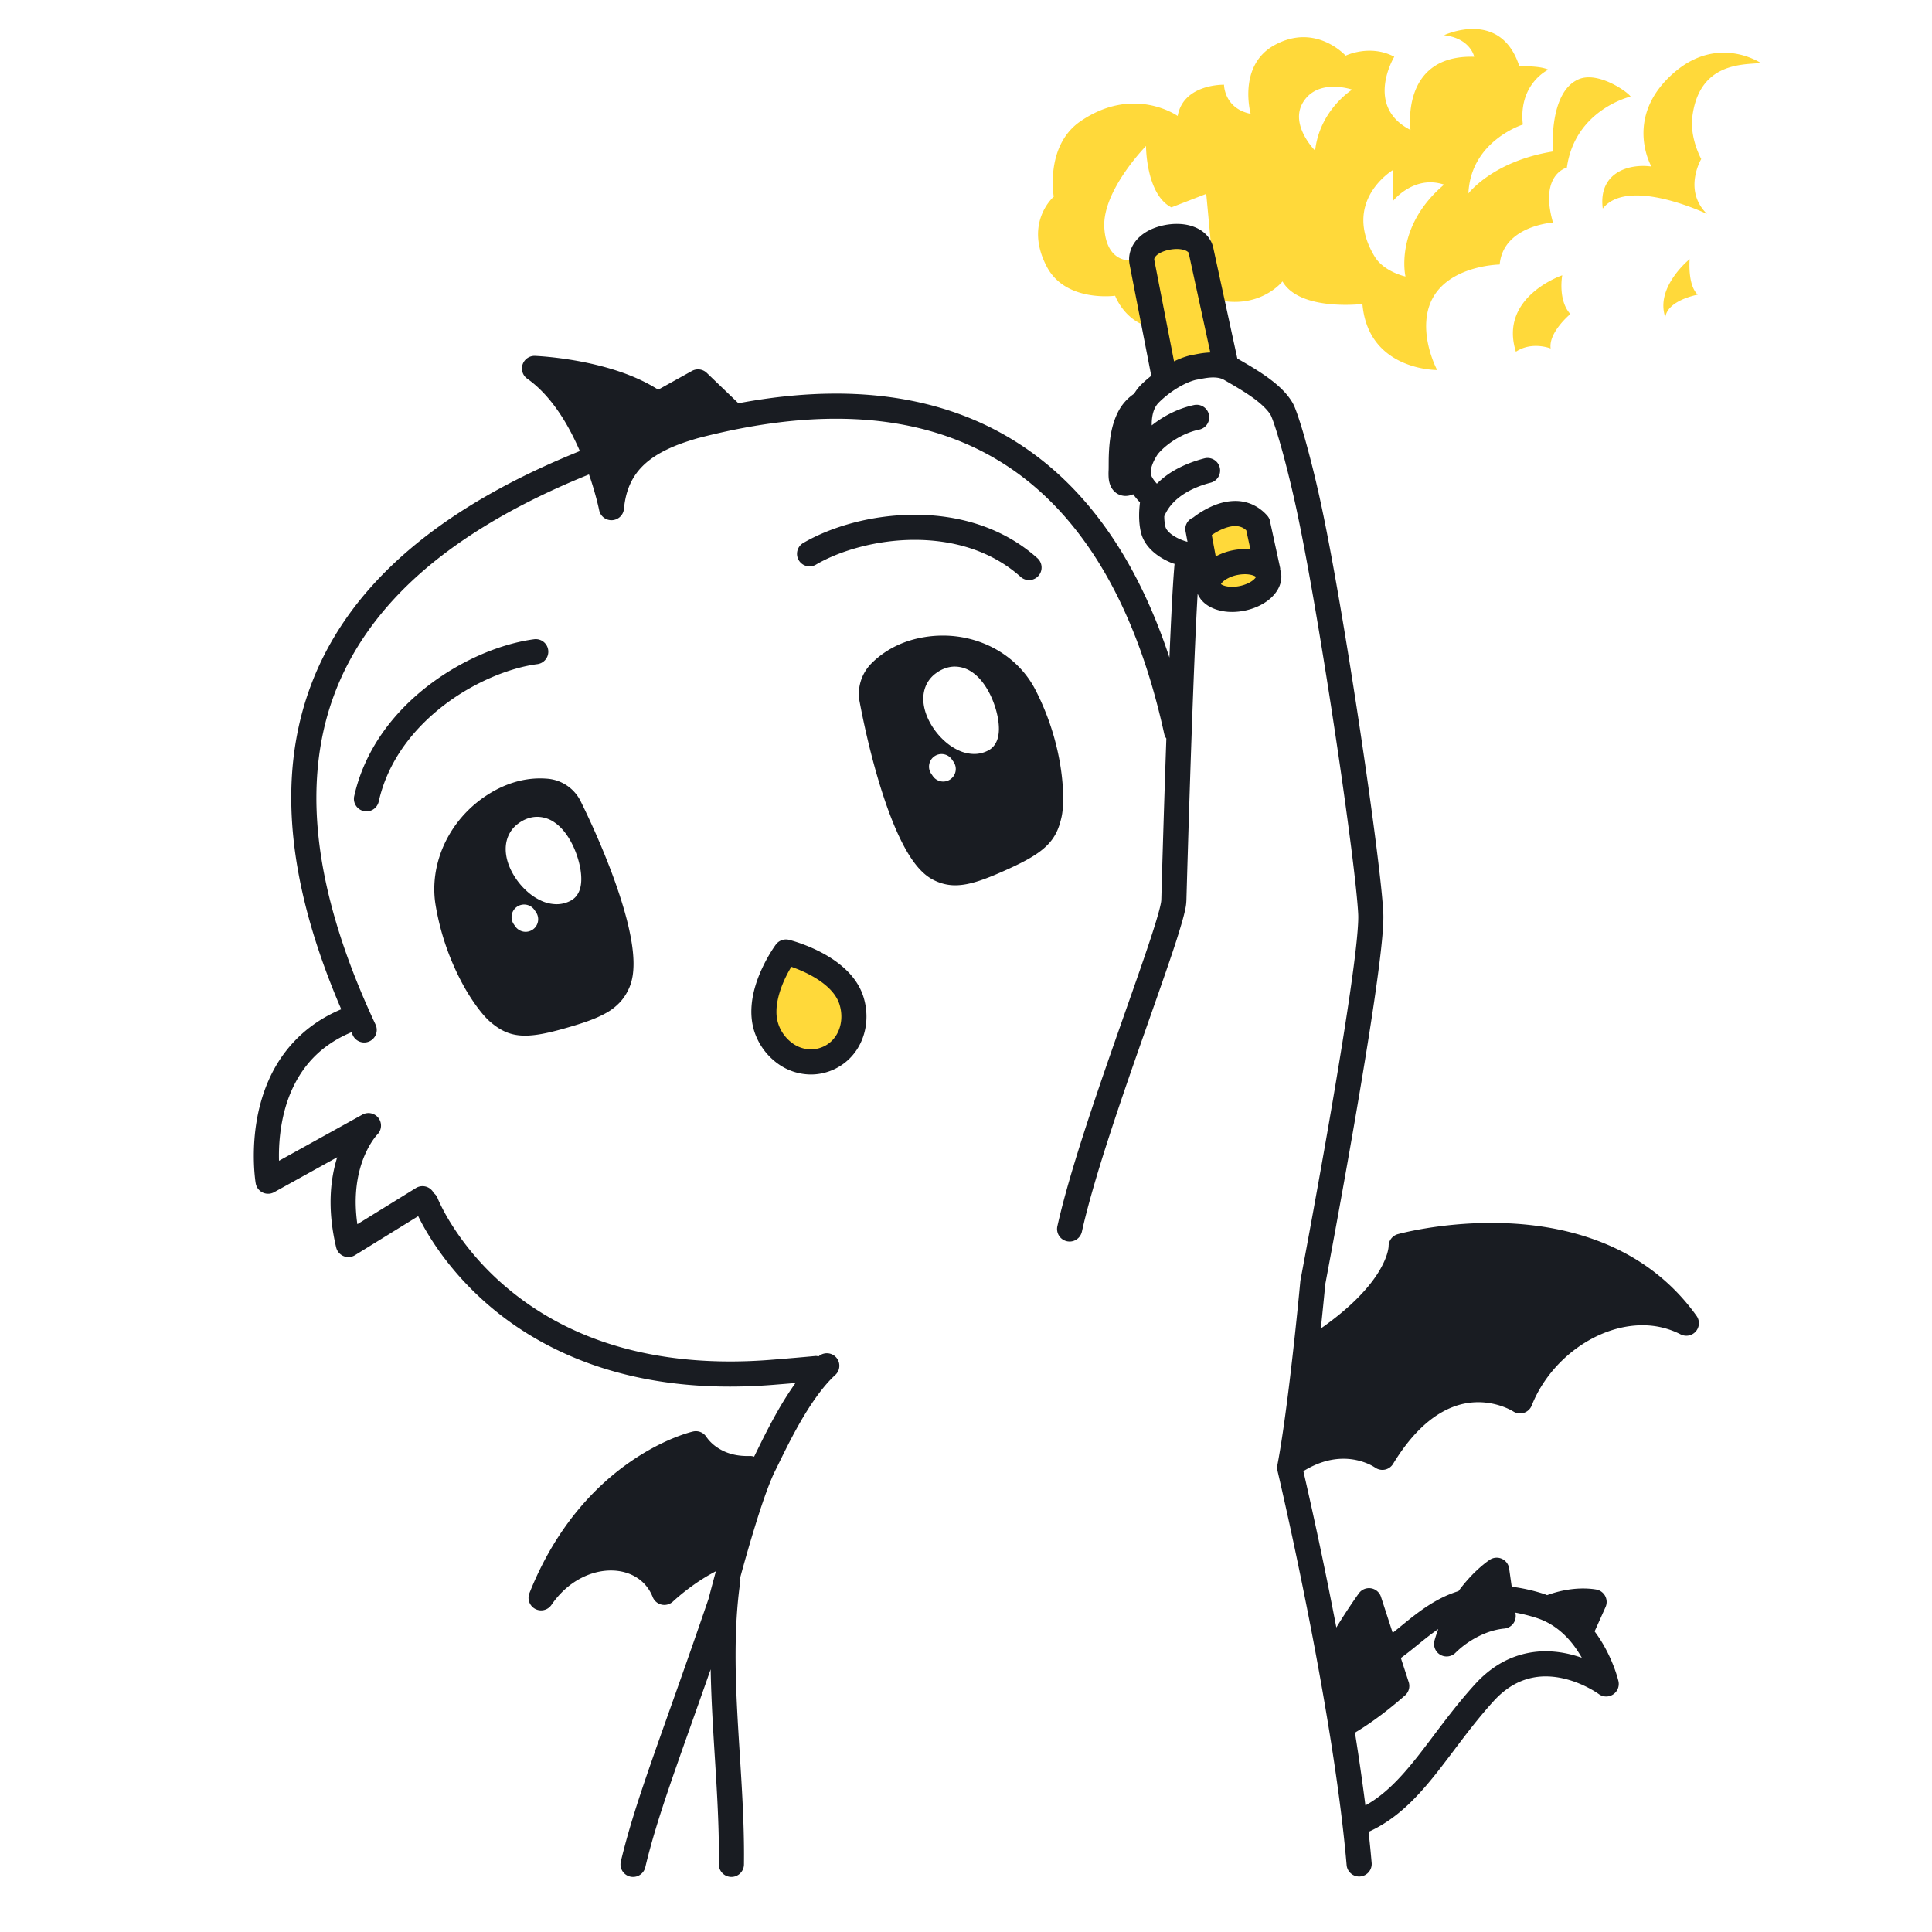 <svg xmlns="http://www.w3.org/2000/svg" width="200" height="200" fill="none"><path fill="#FFD93A" d="M162.561 32.51c-1.318-1.45-.839-4.012-.839-4.012s-6.595 2.229-4.796 7.912c1.679-1.114 3.597-.334 3.597-.334-.239-1.672 2.038-3.566 2.038-3.566ZM173.353 7.47c-5.377 4.603-2.398 9.77-2.398 9.77-2.399-.333-5.516.67-5.037 4.348 2.638-3.344 10.792.557 10.792.557-2.518-2.452-.599-5.684-.599-5.684s-1.201-2.16-.92-4.384c.718-5.67 5.289-5.369 7.088-5.554 0 0-4.37-2.953-8.926.947ZM174.912 26.826s-3.598 2.897-2.519 6.018c.241-1.783 3.358-2.34 3.358-2.34-1.079-1.004-.839-3.678-.839-3.678ZM130.222 54.127s-4.01-1.44-5.836.82c.609 2.87.347 4 1.131 6.087.782 2.087 6.396 1.023 5.806-1.575-.59-2.598-1.101-5.333-1.101-5.333ZM141.038 31.47c.599 6.91 7.734 6.835 7.734 6.835s-1.68-3.12-.96-6.13c1.126-4.71 7.435-4.792 7.435-4.792.359-4.012 5.515-4.347 5.515-4.347-1.439-5.015 1.439-5.683 1.439-5.683.839-6.019 6.594-7.356 6.594-7.356-.24-.446-3.357-2.675-5.395-1.784-3.132 1.37-2.638 7.468-2.638 7.468-6.235 1.003-8.754 4.346-8.754 4.346.241-5.461 5.636-7.132 5.636-7.132-.479-4.236 2.638-5.684 2.638-5.684-.959-.446-2.997-.335-2.997-.335-1.919-6.018-7.794-3.232-7.794-3.232 2.758.335 3.117 2.23 3.117 2.23-7.674-.224-6.594 7.578-6.594 7.578-4.797-2.452-1.679-7.579-1.679-7.579-2.518-1.337-5.036-.111-5.036-.111s-3.081-3.438-7.356-1.097c-3.862 2.115-2.476 7.115-2.476 7.115-2.757-.557-2.757-3.01-2.757-3.01s-4.198-.11-4.797 3.233c0 0-4.557-3.232-10.073.557-3.689 2.536-2.756 7.801-2.756 7.801s-3.119 2.675-.72 7.245c1.953 3.722 7.074 3.009 7.074 3.009s1.19 3.283 4.712 3.404l.932 4.584 5.216-1.392-1.036-5.243c.407-.544.508-.982.508-.982 4.633 1.158 6.994-1.857 6.994-1.857 1.799 3.12 8.274 2.34 8.274 2.34Zm3.177-13.878v3.198s2.159-2.718 5.276-1.679c-5.196 4.397-3.996 9.513-3.996 9.513s-2.239-.48-3.199-2.079c-3.461-5.77 1.919-8.953 1.919-8.953Zm-21.906 7.036a6.308 6.308 0 0 0-1.256.049c-1.833.25-2.583 1.083-2.583 1.083l.015.076c-.799.563-1.208 1.109-1.208 1.109s-2.718.48-2.958-3.358c-.24-3.836 4.316-8.473 4.316-8.473s-.011 4.994 2.626 6.353l3.61-1.397.479 5.116c-1.133-.417-2.142-.566-3.041-.558Zm13.832-9.034s-2.638-2.638-1.278-4.956c1.528-2.607 5.116-1.36 5.116-1.36s-3.357 2.08-3.838 6.316ZM85.462 109.655c2.392-.883 3.454-3.54 2.69-6.04-1.12-3.672-6.79-5.063-6.79-5.063s-3.444 4.636-1.872 8.261c1.041 2.399 3.58 3.726 5.972 2.842Z"/><path fill="#191C22" d="M165.377 128.44c-3.771-1.415-7.643-1.842-10.997-1.843-5.487.002-9.607 1.144-9.679 1.163a1.3 1.3 0 0 0-.951 1.18l-.002.084c-.005.057-.039 1.108-1.166 2.86-.945 1.464-2.692 3.427-5.849 5.639.259-2.458.43-4.261.461-4.593.119-.63 1.554-8.22 2.993-16.545.751-4.347 1.503-8.887 2.069-12.738.282-1.927.519-3.68.685-5.158.166-1.481.265-2.672.266-3.543 0-.132-.002-.26-.007-.384v-.001c-.065-1.407-.338-3.923-.747-7.154-1.229-9.677-3.692-25.557-5.471-34.138a115.327 115.327 0 0 0-1.869-7.76 49.093 49.093 0 0 0-.738-2.41 17.131 17.131 0 0 0-.291-.801 4.652 4.652 0 0 0-.273-.594c-.661-1.133-1.679-1.985-2.736-2.742-1.032-.73-2.119-1.345-2.987-1.848l-2.49-11.46h-.002c-.175-.85-.756-1.52-1.433-1.905-.688-.396-1.486-.572-2.34-.573-.425 0-.865.045-1.314.136-1.016.21-1.88.608-2.535 1.206-.652.588-1.092 1.427-1.088 2.332 0 .188.02.38.059.573h-.002l2.235 11.479c-.337.27-.677.559-1.02.893-.304.296-.55.622-.75.96a4.983 4.983 0 0 0-1.668 1.892c-.616 1.21-.817 2.511-.909 3.628a22.086 22.086 0 0 0-.059 1.496c-.003.421-.001.768-.009.92a7.51 7.51 0 0 0-.01.369c.007.38.013.75.206 1.224.099.233.271.51.566.73.292.222.683.33 1.001.325.313-.004.557-.08.784-.173.169.237.343.45.504.63.07.075.134.139.198.204-.047.368-.09.84-.091 1.371.001.534.043 1.125.185 1.73l.001.001c.17.721.559 1.306 1 1.76.667.68 1.462 1.117 2.199 1.42.099.04.187.057.284.092-.055.601-.11 1.35-.166 2.251-.121 1.95-.245 4.557-.366 7.445-2.225-6.744-5.399-12.69-9.795-17.32-2.965-3.12-6.487-5.633-10.602-7.354s-8.816-2.65-14.128-2.649c-3.145 0-6.505.326-10.093 1l-3.28-3.149a1.302 1.302 0 0 0-1.531-.198l-3.492 1.94c-2.471-1.579-5.45-2.41-7.919-2.894-2.707-.521-4.793-.601-4.837-.603a1.298 1.298 0 0 0-1.28.882c-.186.547.01 1.147.482 1.48 1.308.92 2.452 2.219 3.413 3.671.812 1.224 1.477 2.544 2.03 3.818-9.646 3.89-16.748 8.6-21.616 14.066-5.693 6.383-8.268 13.808-8.258 21.821.002 6.902 1.882 14.24 5.177 21.904-.01.004-.02.002-.03.007v-.001c-3.917 1.645-6.24 4.481-7.493 7.346-1.262 2.871-1.528 5.771-1.53 7.816 0 1.679.185 2.788.194 2.841a1.301 1.301 0 0 0 1.911.921l6.529-3.616c-.399 1.266-.689 2.816-.688 4.648 0 1.402.168 2.966.578 4.687a1.301 1.301 0 0 0 1.948.804l6.544-4.042c.78 1.598 2.714 5.001 6.4 8.421 4.983 4.633 13.226 9.233 25.87 9.222 1.42 0 2.893-.057 4.425-.177.866-.069 1.643-.133 2.36-.194a34.772 34.772 0 0 0-1.853 2.923c-1.04 1.825-1.874 3.578-2.428 4.702a1.265 1.265 0 0 0-.435-.071 6.487 6.487 0 0 1-.277.005c-1.605-.005-2.629-.523-3.303-1.024a4.33 4.33 0 0 1-.72-.679l-.154-.199-.026-.039v-.001l-.003.001a1.297 1.297 0 0 0-1.397-.598c-.116.026-2.928.673-6.44 3.089-3.511 2.412-7.712 6.617-10.503 13.643a1.299 1.299 0 0 0 2.28 1.215c1.683-2.456 4.082-3.558 6.154-3.558.99 0 1.897.25 2.635.708.738.462 1.32 1.121 1.691 2.041.16.4.511.697.931.788.421.091.863-.034 1.174-.331l.004-.004c.072-.067.914-.855 2.158-1.735.663-.471 1.447-.96 2.274-1.388-.253.927-.507 1.874-.762 2.855-4.8 14.047-7.52 20.646-9.078 27.189a1.3 1.3 0 0 0 2.53.601c1.23-5.194 3.32-10.668 6.77-20.496.108 6.45.853 12.978.85 19.163 0 .339-.001.678-.005 1.017a1.3 1.3 0 1 0 2.6.03c.003-.348.006-.697.006-1.047-.003-6.868-.875-13.914-.872-20.615 0-2.613.131-5.172.489-7.645.018-.126-.004-.245-.02-.365a165.487 165.487 0 0 1 1.673-5.772c.756-2.423 1.453-4.322 1.944-5.295.573-1.148 1.437-3 2.519-4.898 1.075-1.894 2.38-3.819 3.695-5.023a1.293 1.293 0 0 0-1.705-1.946c-.111-.019-.22-.047-.338-.036-1.203.114-2.72.247-4.623.397a53.927 53.927 0 0 1-4.22.169c-12.012-.01-19.51-4.286-24.103-8.529a28.15 28.15 0 0 1-4.82-5.831 21.39 21.39 0 0 1-1.047-1.895 12.605 12.605 0 0 1-.235-.512l-.052-.124-.01-.026v-.001a1.256 1.256 0 0 0-.419-.534c-.014-.026-.014-.054-.03-.079a1.3 1.3 0 0 0-1.788-.423l-6.064 3.745a16.568 16.568 0 0 1-.172-2.283c.001-2.451.598-4.222 1.174-5.381a8.23 8.23 0 0 1 .776-1.273 5.02 5.02 0 0 1 .234-.29l.052-.057v-.001c.46-.455.514-1.185.126-1.702a1.303 1.303 0 0 0-1.67-.358l-8.632 4.78a19.826 19.826 0 0 1-.007-.512c-.002-1.813.254-4.378 1.31-6.767 1.067-2.393 2.857-4.61 6.125-5.999.026-.011.043-.034.067-.046.051.109.095.218.146.327a1.3 1.3 0 1 0 2.355-1.102c-3.939-8.411-6.128-16.312-6.126-23.485.01-7.469 2.326-14.151 7.6-20.092 4.512-5.073 11.253-9.591 20.617-13.373.044.126.099.267.14.389.322.973.553 1.808.702 2.394.074.293.128.524.163.68l.038.174.01.051a1.297 1.297 0 0 0 1.343 1.045 1.298 1.298 0 0 0 1.227-1.179c.135-1.436.525-2.516 1.102-3.403.864-1.323 2.218-2.277 4.044-3.048.757-.32 1.603-.596 2.492-.856 5.276-1.371 10.036-2.016 14.303-2.016 5.012.001 9.353.871 13.125 2.448 5.653 2.367 10.058 6.328 13.48 11.502 3.417 5.172 5.823 11.56 7.381 18.669.04.181.118.343.221.485-.299 8.548-.522 16.689-.522 16.694l-.001.036a2.86 2.86 0 0 1-.067.434c-.2.977-.84 2.998-1.706 5.522-1.3 3.802-3.117 8.83-4.823 13.861-1.705 5.035-3.299 10.065-4.165 13.954a1.3 1.3 0 0 0 2.538.564c1.168-5.268 3.858-13.115 6.253-19.936 1.199-3.415 2.323-6.579 3.155-9.072a73.83 73.83 0 0 0 1.002-3.2c.122-.437.22-.822.291-1.164a5.02 5.02 0 0 0 .12-.928h.002c0-.004.052-1.909.14-4.849.132-4.41.344-11.138.579-17.208.118-3.035.241-5.906.362-8.237.028-.52.054-1.01.082-1.473v.002c.027.061.044.126.075.184.011.02.024.037.037.056.086.154.179.305.289.432.402.464.908.756 1.444.946a5.208 5.208 0 0 0 1.726.278c.42 0 .854-.044 1.293-.133.985-.204 1.854-.599 2.543-1.16.343-.283.644-.611.874-1.003.228-.39.385-.856.384-1.364 0-.156-.014-.32-.048-.486l-.001-.003c-.014-.073-.051-.137-.072-.208-.004-.066.011-.129-.003-.195l-1.013-4.662a1.274 1.274 0 0 0-.288-.715 4.55 4.55 0 0 0-1.606-1.203 4.326 4.326 0 0 0-1.743-.357c-1.323.01-2.43.513-3.238.968a9.355 9.355 0 0 0-1.118.748c-.553.23-.903.8-.79 1.413l.204 1.099a3.004 3.004 0 0 1-.169-.046c-.446-.13-1.013-.38-1.427-.682a2.406 2.406 0 0 1-.493-.459 1.031 1.031 0 0 1-.203-.394v-.001a4.925 4.925 0 0 1-.113-1.079c.007-.016.022-.026.029-.042.431-1.002 1.193-1.743 2.094-2.306.896-.56 1.91-.913 2.683-1.11a1.3 1.3 0 0 0-.648-2.518h-.001c-.947.245-2.193.665-3.409 1.421a8.84 8.84 0 0 0-1.51 1.2c-.028-.03-.055-.056-.083-.088-.251-.274-.475-.633-.524-.834a.946.946 0 0 1-.033-.263c-.011-.374.207-.984.476-1.453.089-.16.176-.296.256-.416.358-.441.979-1.002 1.732-1.474.771-.488 1.677-.889 2.57-1.07a1.3 1.3 0 0 0-.521-2.547c-1.275.262-2.442.792-3.437 1.418-.347.22-.665.454-.967.692-.001-.039-.004-.077-.003-.117-.001-.447.052-.9.174-1.29.124-.39.304-.71.571-.971a10.368 10.368 0 0 1 2.464-1.803c.701-.365 1.275-.523 1.44-.547.26-.044.518-.102.812-.15.291-.048.603-.084.902-.084.444 0 .831.08 1.122.25.893.516 1.945 1.113 2.86 1.761.916.64 1.672 1.352 1.982 1.913.01.018.068.142.135.317.246.63.666 1.938 1.15 3.728a117.334 117.334 0 0 1 1.597 6.755c1.167 5.627 2.654 14.573 3.875 22.75a535.989 535.989 0 0 1 1.562 11.187c.406 3.194.673 5.713.728 6.945v-.002c.003.074.005.165.005.27.001.672-.087 1.82-.249 3.25-.566 5.028-2.001 13.631-3.292 20.945a1205.795 1205.795 0 0 1-2.239 12.307l-.199 1.058-.018.122a407.743 407.743 0 0 1-1.108 10.338c-.384 3.174-.833 6.443-1.271 8.721-.034.179-.031.369.011.546.001.001.089.373.248 1.067 1.117 4.847 5.673 25.268 6.916 39.81a1.301 1.301 0 0 0 2.591-.222c-.091-1.06-.199-2.148-.321-3.257 2.83-1.282 4.899-3.431 6.817-5.816 1.956-2.44 3.794-5.159 6.128-7.72.919-1.008 1.84-1.633 2.74-2.02a6.67 6.67 0 0 1 2.652-.535c1.47-.002 2.868.452 3.887.921.509.234.921.469 1.2.64.139.086.245.156.313.203l.072.05.014.01a1.299 1.299 0 0 0 2.04-1.339c-.02-.078-.413-1.771-1.544-3.744-.263-.457-.571-.93-.921-1.4l1.132-2.52a1.302 1.302 0 0 0-.923-1.806c-.069-.014-.592-.117-1.421-.117-.923 0-2.243.152-3.707.69-.1-.036-.191-.081-.292-.114a18.67 18.67 0 0 0-3.371-.759l-.267-1.887a1.301 1.301 0 0 0-1.993-.91c-.073.048-1.093.715-2.307 2.083-.306.344-.624.734-.942 1.169a12.16 12.16 0 0 0-1.532.597c-2.201 1.06-3.821 2.576-5.27 3.714l-.011.008-1.212-3.729a1.301 1.301 0 0 0-2.289-.361c-.013.02-1.083 1.492-2.331 3.54a452.217 452.217 0 0 0-3.412-16.188c1.611-.992 2.999-1.28 4.143-1.284a6.424 6.424 0 0 1 2.445.479c.288.118.509.236.65.318l.149.092.027.017.001.001v-.001c.291.21.661.292 1.013.223.355-.07.67-.29.858-.599 1.638-2.688 3.286-4.271 4.782-5.188 1.498-.915 2.856-1.19 4.031-1.193 1.086 0 2.015.248 2.663.496.324.124.577.246.741.334l.177.099.035.021.004.002c.324.211.73.267 1.1.151.372-.117.674-.399.818-.762.942-2.386 2.645-4.485 4.704-5.967 2.059-1.485 4.457-2.342 6.753-2.339a8.57 8.57 0 0 1 3.955.94 1.3 1.3 0 0 0 1.651-1.913c-2.812-3.938-6.482-6.367-10.249-7.779Zm-35.472-68.792c.056.029.092.054.117.075-.043.085-.189.273-.464.453-.302.202-.736.39-1.234.49-.27.055-.532.08-.773.08-.465.003-.848-.1-1.041-.206a.723.723 0 0 1-.117-.075c.043-.085.189-.273.465-.453a3.52 3.52 0 0 1 1.233-.49c.272-.055.534-.08.775-.08.464-.003.846.1 1.039.206Zm-3.927-4.596c.577-.329 1.315-.602 1.893-.594.256.001.481.044.7.139.143.063.29.166.441.296l.433 1.993c-.191-.02-.381-.044-.579-.044-.421 0-.855.043-1.294.133a6.282 6.282 0 0 0-1.719.624l-.41-2.213c.154-.105.328-.219.535-.334Zm-1.709-18.461c-.37.061-.678.128-.819.151-.477.083-1.124.286-1.914.664l-2.041-10.48-.004-.02-.005-.056c.003-.08.021-.203.243-.415.219-.203.648-.443 1.3-.575a3.98 3.98 0 0 1 .794-.084c.483-.002.848.11 1.034.221.192.12.188.171.197.192l.003.017 2.234 10.283a8.991 8.991 0 0 0-1.022.102Zm21.182 138.915c.388-.342.537-.885.377-1.377l-.811-2.494c1.334-.969 2.539-2.087 3.871-2.993-.139.38-.272.771-.388 1.184a1.302 1.302 0 0 0 .61 1.483 1.302 1.302 0 0 0 1.584-.236v.001a9.04 9.04 0 0 1 1.494-1.183c.911-.587 2.157-1.171 3.546-1.303.35-.034.678-.213.896-.49.217-.277.314-.637.265-.986l-.024-.174c.681.123 1.407.299 2.195.552 1.125.362 2.046.965 2.819 1.693.784.736 1.392 1.602 1.864 2.428-1.067-.371-2.33-.668-3.736-.67a9.28 9.28 0 0 0-3.677.746c-1.254.536-2.494 1.402-3.638 2.659-2.486 2.735-4.369 5.526-6.232 7.841-1.626 2.027-3.213 3.661-5.119 4.711a233.258 233.258 0 0 0-1.083-7.535c.874-.516 2.777-1.734 5.187-3.857Z"/><path fill="#191C22" d="M107.393 57.782c-3.665-3.283-8.315-4.497-12.693-4.496-4.417.007-8.597 1.206-11.55 2.922a1.3 1.3 0 1 0 1.312 2.245c2.473-1.452 6.308-2.573 10.238-2.567 3.919.002 7.892 1.081 10.957 3.832a1.3 1.3 0 0 0 1.736-1.936ZM45.947 73.013c3.169-2.436 6.886-3.901 9.683-4.262a1.3 1.3 0 0 0-.339-2.578c-3.347.447-7.376 2.065-10.925 4.776-3.537 2.71-6.596 6.557-7.697 11.461a1.3 1.3 0 1 0 2.537.569c.93-4.162 3.56-7.527 6.741-9.966ZM93.784 87.97c.377.663.775 1.26 1.214 1.775.439.514.92.955 1.496 1.272.717.398 1.54.632 2.398.627.789-.001 1.587-.172 2.476-.463.891-.293 1.884-.71 3.084-1.257 1.875-.86 3.071-1.548 3.944-2.414.432-.431.764-.912.998-1.409.235-.497.377-.996.492-1.5.116-.52.17-1.159.172-1.982-.004-2.565-.602-6.8-2.879-11.222-1.784-3.448-5.489-5.602-9.573-5.602-.632 0-1.274.051-1.918.158-1.848.302-3.798 1.078-5.414 2.66a4.485 4.485 0 0 0-1.366 3.206c0 .265.024.534.075.802.608 3.233 1.56 7.23 2.772 10.691.608 1.733 1.278 3.331 2.03 4.657Zm4.594-7.293a1.3 1.3 0 0 1-1.808-.333l-.153-.223a1.3 1.3 0 1 1 2.141-1.474l.154.222a1.3 1.3 0 0 1-.334 1.808Zm-2.5-9.758a3.135 3.135 0 0 1 .988-1.209h.001c.589-.444 1.285-.708 1.981-.705a3.139 3.139 0 0 1 1.709.527c.478.31.861.704 1.188 1.133.65.86 1.093 1.873 1.371 2.86.182.658.289 1.3.29 1.913 0 .272-.021.54-.081.816a2.331 2.331 0 0 1-.367.86 1.82 1.82 0 0 1-.582.533l-.002.001a3.085 3.085 0 0 1-1.534.402 3.866 3.866 0 0 1-1.571-.355 5.645 5.645 0 0 1-1.318-.837 7.195 7.195 0 0 1-1.892-2.48c-.286-.634-.477-1.315-.479-2.037 0-.468.085-.958.299-1.422ZM88.983 72.621v-.004.004ZM47.837 101.764a20.649 20.649 0 0 0 1.62 2.566c.515.682.956 1.173 1.379 1.524.451.371.935.72 1.526.972.59.254 1.264.384 1.994.382 1.076-.004 2.292-.245 3.968-.714 1.951-.552 3.34-1.012 4.456-1.651a5.818 5.818 0 0 0 1.443-1.142c.403-.447.71-.958.939-1.5v-.001c.314-.751.417-1.562.42-2.432-.002-1.185-.205-2.494-.53-3.894-.984-4.186-3.111-9.211-4.942-12.927a4.217 4.217 0 0 0-3.462-2.336c-.25-.02-.496-.03-.74-.03-1.931 0-3.653.624-5.093 1.482-3.687 2.2-5.852 6.069-5.858 9.972 0 .567.046 1.134.142 1.696a26.333 26.333 0 0 0 2.738 8.033Zm7.31-5.533a1.3 1.3 0 0 1-1.807-.334l-.154-.222a1.3 1.3 0 1 1 2.142-1.475l.153.223a1.3 1.3 0 0 1-.333 1.808Zm-2.499-9.758a3.14 3.14 0 0 1 .988-1.21c.589-.443 1.285-.708 1.981-.704a3.14 3.14 0 0 1 1.71.526c.477.31.86.705 1.187 1.133.65.86 1.093 1.874 1.37 2.86.182.659.29 1.3.29 1.913 0 .272-.02.54-.08.816-.062.275-.16.566-.367.861a1.83 1.83 0 0 1-.583.533l-.001.001a3.081 3.081 0 0 1-1.534.402 3.868 3.868 0 0 1-1.57-.355 5.645 5.645 0 0 1-1.318-.837 7.2 7.2 0 0 1-1.892-2.48c-.287-.634-.477-1.315-.48-2.038 0-.468.086-.957.3-1.421ZM80.318 97.777c-.03.043-.641.865-1.263 2.123-.617 1.261-1.269 2.954-1.276 4.824 0 .852.145 1.745.519 2.607a6.66 6.66 0 0 0 2.276 2.815 5.873 5.873 0 0 0 3.367 1.084c.655 0 1.322-.115 1.971-.355a5.66 5.66 0 0 0 2.814-2.258c.643-1 .97-2.177.97-3.384 0-.663-.098-1.337-.3-1.998l-1.243.38 1.243-.38c-.365-1.193-1.082-2.152-1.888-2.908-1.215-1.135-2.652-1.864-3.795-2.342-1.143-.474-1.997-.684-2.042-.695a1.303 1.303 0 0 0-1.353.487Zm3.553 3.154c.683.363 1.369.82 1.911 1.342.545.524.938 1.098 1.127 1.721.127.416.188.834.188 1.239 0 .737-.202 1.425-.557 1.977a3.047 3.047 0 0 1-1.528 1.226 3.082 3.082 0 0 1-1.07.194 3.276 3.276 0 0 1-1.877-.614 4.065 4.065 0 0 1-1.382-1.72 3.914 3.914 0 0 1-.304-1.572c-.007-1.229.483-2.622 1.007-3.672.188-.382.368-.696.532-.968.529.184 1.235.462 1.953.847ZM118.109 55.106h.001-.001s-.001 0 0 0Z"/></svg>